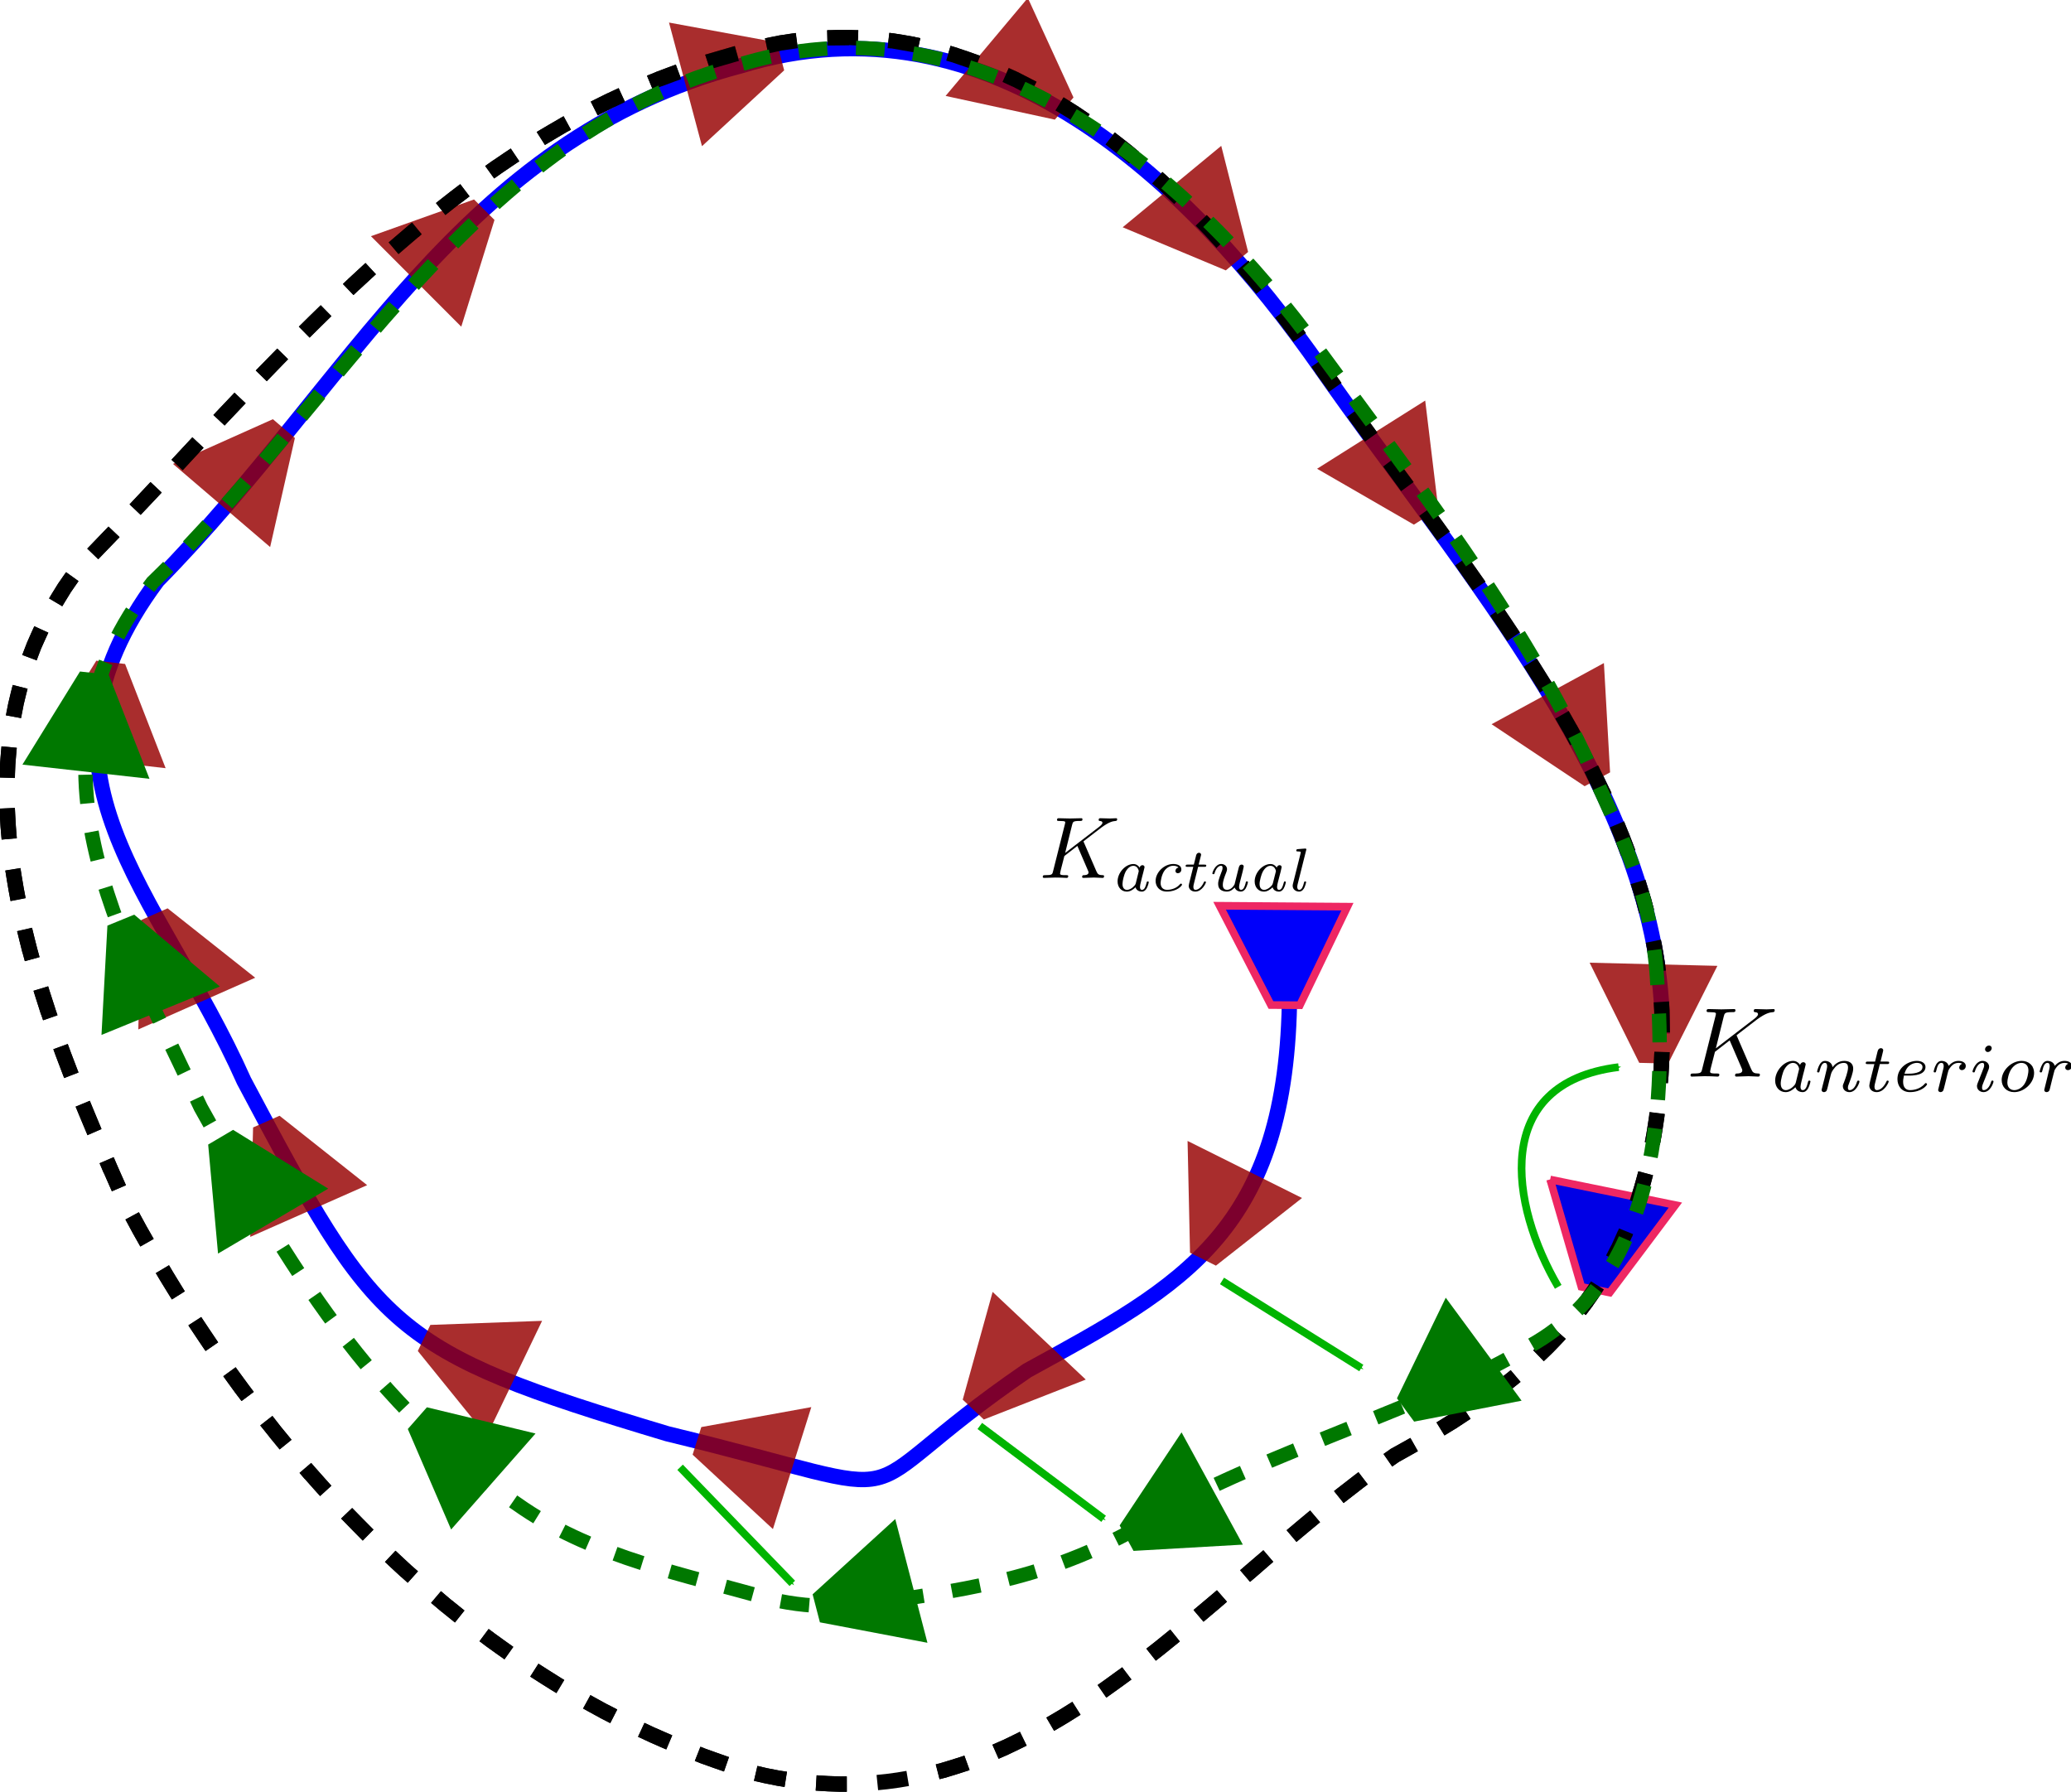 <?xml version="1.0" encoding="UTF-8" standalone="no"?>
<!-- Created with Inkscape (http://www.inkscape.org/) -->

<svg
   xmlns:ns0="http://www.iki.fi/pav/software/textext/"
   xmlns:dc="http://purl.org/dc/elements/1.1/"
   xmlns:cc="http://creativecommons.org/ns#"
   xmlns:rdf="http://www.w3.org/1999/02/22-rdf-syntax-ns#"
   xmlns:svg="http://www.w3.org/2000/svg"
   xmlns="http://www.w3.org/2000/svg"
   xmlns:sodipodi="http://sodipodi.sourceforge.net/DTD/sodipodi-0.dtd"
   xmlns:inkscape="http://www.inkscape.org/namespaces/inkscape"
   width="270.318"
   height="233.854"
   id="svg2"
   version="1.1"
   inkscape:version="0.48.4 r9939"
   sodipodi:docname="propagation.svg">
  <sodipodi:namedview
     id="base"
     pagecolor="#ffffff"
     bordercolor="#666666"
     borderopacity="1.0"
     inkscape:pageopacity="0.0"
     inkscape:pageshadow="2"
     inkscape:zoom="1.979899"
     inkscape:cx="142.2168"
     inkscape:cy="111.11932"
     inkscape:document-units="px"
     inkscape:current-layer="layer1-1"
     showgrid="false"
     inkscape:window-width="1360"
     inkscape:window-height="744"
     inkscape:window-x="0"
     inkscape:window-y="24"
     inkscape:window-maximized="1"
     fit-margin-top="0"
     fit-margin-left="-0.1"
     fit-margin-right="0"
     fit-margin-bottom="0" />
  <defs
     id="defs4">
    <inkscape:path-effect
       effect="spiro"
       id="path-effect3161"
       is_visible="true" />
    <inkscape:perspective
       id="perspective5724"
       inkscape:persp3d-origin="403.61451 : 322.50312 : 1"
       inkscape:vp_z="775.66175 : 497.89682 : 1"
       inkscape:vp_y="0 : 1000 : 0"
       inkscape:vp_x="31.567267 : 497.89682 : 1"
       sodipodi:type="inkscape:persp3d" />
    <marker
       inkscape:stockid="Arrow2Mend"
       orient="auto"
       refY="0"
       refX="0"
       id="Arrow2Mend"
       style="overflow:visible">
      <path
         inkscape:connector-curvature="0"
         id="path3970"
         style="fill-rule:evenodd;stroke-width:0.625;stroke-linejoin:round"
         d="M 8.719,4.034 -2.207,0.016 8.719,-4.002 c -1.745,2.372 -1.735,5.617 -6e-7,8.035 z"
         transform="scale(-0.6,-0.6)" />
    </marker>
    <marker
       inkscape:isstock="true"
       style="overflow:visible"
       id="Arrow1Mstart"
       refX="0"
       refY="0"
       orient="auto"
       inkscape:stockid="Arrow1Mstart">
      <path
         inkscape:connector-curvature="0"
         transform="matrix(0.4,0,0,0.4,4,0)"
         style="fill:#000000;fill-opacity:1;fill-rule:evenodd;stroke:#000000;stroke-width:1pt;stroke-opacity:1"
         d="M 0,0 5,-5 -12.5,0 5,5 0,0 z"
         id="path4180" />
    </marker>
    <marker
       inkscape:isstock="true"
       style="overflow:visible"
       id="Arrow1Mend"
       refX="0"
       refY="0"
       orient="auto"
       inkscape:stockid="Arrow1Mend">
      <path
         inkscape:connector-curvature="0"
         transform="matrix(-0.4,0,0,-0.4,-4,0)"
         style="fill:#ff0000;fill-opacity:1;fill-rule:evenodd;stroke:#ff0000;stroke-width:1pt;stroke-opacity:1"
         d="M 0,0 5,-5 -12.5,0 5,5 0,0 z"
         id="path4183" />
    </marker>
    <marker
       inkscape:isstock="true"
       style="overflow:visible"
       id="Arrow1Sstart"
       refX="0"
       refY="0"
       orient="auto"
       inkscape:stockid="Arrow1Sstart">
      <path
         inkscape:connector-curvature="0"
         transform="matrix(0.2,0,0,0.2,1.2,0)"
         style="fill:#000000;fill-opacity:1;fill-rule:evenodd;stroke:#000000;stroke-width:1pt;stroke-opacity:1"
         d="M 0,0 5,-5 -12.5,0 5,5 0,0 z"
         id="path4186" />
    </marker>
    <marker
       inkscape:isstock="true"
       style="overflow:visible"
       id="marker5153"
       refX="0"
       refY="0"
       orient="auto"
       inkscape:stockid="Arrow1Mend">
      <path
         inkscape:connector-curvature="0"
         transform="matrix(-0.4,0,0,-0.4,-4,0)"
         style="fill:#000000;fill-opacity:1;fill-rule:evenodd;stroke:#000000;stroke-width:1pt;stroke-opacity:1"
         d="M 0,0 5,-5 -12.5,0 5,5 0,0 z"
         id="path5155" />
    </marker>
    <marker
       inkscape:stockid="Arrow1Send"
       orient="auto"
       refY="0"
       refX="0"
       id="marker5465"
       style="overflow:visible"
       inkscape:isstock="true">
      <path
         id="path5467"
         d="M 0,0 5,-5 -12.5,0 5,5 0,0 z"
         style="fill:#000000;fill-opacity:1;fill-rule:evenodd;stroke:#000000;stroke-width:1pt;stroke-opacity:1"
         transform="matrix(-0.2,0,0,-0.2,-1.2,0)"
         inkscape:connector-curvature="0" />
    </marker>
    <marker
       inkscape:isstock="true"
       style="overflow:visible"
       id="Arrow1Mend-0"
       refX="0"
       refY="0"
       orient="auto"
       inkscape:stockid="Arrow1Mend">
      <path
         inkscape:connector-curvature="0"
         transform="matrix(-0.4,0,0,-0.4,-4,0)"
         style="fill:#ff0000;fill-opacity:1;fill-rule:evenodd;stroke:#ff0000;stroke-width:1pt;stroke-opacity:1"
         d="M 0,0 5,-5 -12.5,0 5,5 0,0 z"
         id="path4183-8" />
    </marker>
    <marker
       inkscape:isstock="true"
       style="overflow:visible"
       id="Arrow1Mend-0g"
       refX="0"
       refY="0"
       orient="auto"
       inkscape:stockid="Arrow1Mend-0g">
      <path
         inkscape:connector-curvature="0"
         transform="matrix(-0.4,0,0,-0.4,-4,0)"
         style="fill:#000000;fill-opacity:1;fill-rule:evenodd;stroke:#000000;stroke-width:1pt;stroke-opacity:1"
         d="M 0,0 5,-5 -12.5,0 5,5 0,0 z"
         id="path5392" />
    </marker>
    <marker
       inkscape:isstock="true"
       style="overflow:visible"
       id="Arrow1Mendo"
       refX="0"
       refY="0"
       orient="auto"
       inkscape:stockid="Arrow1Mendo">
      <path
         inkscape:connector-curvature="0"
         transform="matrix(-0.4,0,0,-0.4,-4,0)"
         style="fill:#0000ff;fill-opacity:1;fill-rule:evenodd;stroke:#0000ff;stroke-width:1pt;stroke-opacity:1"
         d="M 0,0 5,-5 -12.5,0 5,5 0,0 z"
         id="path5494" />
    </marker>
    <marker
       inkscape:isstock="true"
       style="overflow:visible"
       id="Arrow1SstartL"
       refX="0"
       refY="0"
       orient="auto"
       inkscape:stockid="Arrow1SstartL">
      <path
         inkscape:connector-curvature="0"
         transform="matrix(0.2,0,0,0.2,1.2,0)"
         style="fill:#ff0000;fill-opacity:1;fill-rule:evenodd;stroke:#ff0000;stroke-width:1pt;stroke-opacity:1"
         d="M 0,0 5,-5 -12.5,0 5,5 0,0 z"
         id="path5561" />
    </marker>
    <marker
       inkscape:stockid="Arrow1Lstart"
       orient="auto"
       refY="0"
       refX="0"
       id="Arrow1Lstart"
       style="overflow:visible">
      <path
         id="path4955"
         d="M 0,0 5,-5 -12.5,0 5,5 0,0 z"
         style="fill-rule:evenodd;stroke:#000000;stroke-width:1pt;marker-start:none"
         transform="matrix(0.8,0,0,0.8,10,0)"
         inkscape:connector-curvature="0" />
    </marker>
    <marker
       inkscape:stockid="Arrow1Lend"
       orient="auto"
       refY="0"
       refX="0"
       id="Arrow1Lend"
       style="overflow:visible">
      <path
         id="path4958"
         d="M 0,0 5,-5 -12.5,0 5,5 0,0 z"
         style="fill-rule:evenodd;stroke:#000000;stroke-width:1pt;marker-start:none"
         transform="matrix(-0.8,0,0,-0.8,-10,0)"
         inkscape:connector-curvature="0" />
    </marker>
    <marker
       inkscape:stockid="Arrow2MendX"
       orient="auto"
       refY="0"
       refX="0"
       id="Arrow2MendX"
       style="overflow:visible">
      <path
         inkscape:connector-curvature="0"
         id="path5300"
         style="fill:#007800;fill-rule:evenodd;stroke:#007800;stroke-width:0.625;stroke-linejoin:round"
         d="M 8.719,4.034 -2.207,0.016 8.719,-4.002 c -1.745,2.372 -1.735,5.617 -6e-7,8.035 z"
         transform="scale(-0.6,-0.6)" />
    </marker>
    <marker
       inkscape:stockid="Arrow2MendX"
       orient="auto"
       refY="0"
       refX="0"
       id="Arrow2MendX-9"
       style="overflow:visible">
      <path
         inkscape:connector-curvature="0"
         id="path5300-3"
         style="fill:#007800;fill-rule:evenodd;stroke:#007800;stroke-width:0.625;stroke-linejoin:round"
         d="M 8.719,4.034 -2.207,0.016 8.719,-4.002 c -1.745,2.372 -1.735,5.617 -6e-7,8.035 z"
         transform="scale(-0.6,-0.6)" />
    </marker>
    <marker
       inkscape:stockid="Arrow2MendX"
       orient="auto"
       refY="0"
       refX="0"
       id="Arrow2MendX-8"
       style="overflow:visible">
      <path
         inkscape:connector-curvature="0"
         id="path5300-34"
         style="fill:#007800;fill-rule:evenodd;stroke:#007800;stroke-width:0.625;stroke-linejoin:round"
         d="M 8.719,4.034 -2.207,0.016 8.719,-4.002 c -1.745,2.372 -1.735,5.617 -6e-7,8.035 z"
         transform="scale(-0.6,-0.6)" />
    </marker>
    <marker
       inkscape:stockid="Arrow2MendX"
       orient="auto"
       refY="0"
       refX="0"
       id="Arrow2MendX-86"
       style="overflow:visible">
      <path
         inkscape:connector-curvature="0"
         id="path5300-5"
         style="fill:#007800;fill-rule:evenodd;stroke:#007800;stroke-width:0.625;stroke-linejoin:round"
         d="M 8.719,4.034 -2.207,0.016 8.719,-4.002 c -1.745,2.372 -1.735,5.617 -6e-7,8.035 z"
         transform="scale(-0.6,-0.6)" />
    </marker>
    <marker
       inkscape:stockid="Arrow2MendX"
       orient="auto"
       refY="0"
       refX="0"
       id="Arrow2MendX-1"
       style="overflow:visible">
      <path
         inkscape:connector-curvature="0"
         id="path5300-0"
         style="fill:#007800;fill-rule:evenodd;stroke:#007800;stroke-width:0.625;stroke-linejoin:round"
         d="M 8.719,4.034 -2.207,0.016 8.719,-4.002 c -1.745,2.372 -1.735,5.617 -6e-7,8.035 z"
         transform="scale(-0.6,-0.6)" />
    </marker>
    <marker
       inkscape:isstock="true"
       style="overflow:visible"
       id="Arrow1Mend-0g1"
       refX="0"
       refY="0"
       orient="auto"
       inkscape:stockid="Arrow1Mend-0g1">
      <path
         inkscape:connector-curvature="0"
         transform="matrix(-0.4,0,0,-0.4,-4,0)"
         style="fill:#00ff00;fill-opacity:1;fill-rule:evenodd;stroke:#00ff00;stroke-width:1pt;stroke-opacity:1"
         d="M 0,0 5,-5 -12.5,0 5,5 0,0 z"
         id="path4196" />
    </marker>
    <marker
       inkscape:isstock="true"
       style="overflow:visible"
       id="Arrow1Mend-0g1M"
       refX="0"
       refY="0"
       orient="auto"
       inkscape:stockid="Arrow1Mend-0g1M">
      <path
         inkscape:connector-curvature="0"
         transform="matrix(-0.4,0,0,-0.4,-4,0)"
         style="fill:#00a000;fill-opacity:1;fill-rule:evenodd;stroke:#00a000;stroke-width:1pt;stroke-opacity:1"
         d="M 0,0 5,-5 -12.5,0 5,5 0,0 z"
         id="path4353" />
    </marker>
    <marker
       inkscape:isstock="true"
       style="overflow:visible"
       id="Arrow1Mend-0g1M-6"
       refX="0"
       refY="0"
       orient="auto"
       inkscape:stockid="Arrow1Mend-0g1M">
      <path
         inkscape:connector-curvature="0"
         transform="matrix(-0.4,0,0,-0.4,-4,0)"
         style="fill:#00a000;fill-opacity:1;fill-rule:evenodd;stroke:#00a000;stroke-width:1pt;stroke-opacity:1"
         d="M 0,0 5,-5 -12.5,0 5,5 0,0 z"
         id="path4353-1" />
    </marker>
    <marker
       inkscape:isstock="true"
       style="overflow:visible"
       id="Arrow1Mend-0g1M-9"
       refX="0"
       refY="0"
       orient="auto"
       inkscape:stockid="Arrow1Mend-0g1M">
      <path
         inkscape:connector-curvature="0"
         transform="matrix(-0.4,0,0,-0.4,-4,0)"
         style="fill:#00a000;fill-opacity:1;fill-rule:evenodd;stroke:#00a000;stroke-width:1pt;stroke-opacity:1"
         d="M 0,0 5,-5 -12.5,0 5,5 0,0 z"
         id="path4353-4" />
    </marker>
    <marker
       inkscape:isstock="true"
       style="overflow:visible"
       id="Arrow1Mend-0r"
       refX="0"
       refY="0"
       orient="auto"
       inkscape:stockid="Arrow1Mend-0r">
      <path
         inkscape:connector-curvature="0"
         transform="matrix(-0.4,0,0,-0.4,-4,0)"
         style="fill:#00b400;fill-opacity:1;fill-rule:evenodd;stroke:#00b400;stroke-width:1pt;stroke-opacity:1"
         d="M 0,0 5,-5 -12.5,0 5,5 0,0 z"
         id="path4329" />
    </marker>
    <marker
       inkscape:isstock="true"
       style="overflow:visible"
       id="Arrow1Mend-0r-3"
       refX="0"
       refY="0"
       orient="auto"
       inkscape:stockid="Arrow1Mend-0r">
      <path
         inkscape:connector-curvature="0"
         transform="matrix(-0.4,0,0,-0.4,-4,0)"
         style="fill:#00b400;fill-opacity:1;fill-rule:evenodd;stroke:#00b400;stroke-width:1pt;stroke-opacity:1"
         d="M 0,0 5,-5 -12.5,0 5,5 0,0 z"
         id="path4329-7" />
    </marker>
    <marker
       inkscape:isstock="true"
       style="overflow:visible"
       id="Arrow1Mend-0y"
       refX="0"
       refY="0"
       orient="auto"
       inkscape:stockid="Arrow1Mend-0y">
      <path
         inkscape:connector-curvature="0"
         transform="matrix(-0.4,0,0,-0.4,-4,0)"
         style="fill:#00b400;fill-opacity:1;fill-rule:evenodd;stroke:#00b400;stroke-width:1pt;stroke-opacity:1"
         d="M 0,0 5,-5 -12.5,0 5,5 0,0 z"
         id="path4460" />
    </marker>
    <marker
       inkscape:isstock="true"
       style="overflow:visible"
       id="Arrow1Mend-0y-6"
       refX="0"
       refY="0"
       orient="auto"
       inkscape:stockid="Arrow1Mend-0y">
      <path
         inkscape:connector-curvature="0"
         transform="matrix(-0.4,0,0,-0.4,-4,0)"
         style="fill:#00b400;fill-opacity:1;fill-rule:evenodd;stroke:#00b400;stroke-width:1pt;stroke-opacity:1"
         d="M 0,0 5,-5 -12.5,0 5,5 0,0 z"
         id="path4460-2" />
    </marker>
    <marker
       inkscape:isstock="true"
       style="overflow:visible"
       id="Arrow1Mend-0y-5"
       refX="0"
       refY="0"
       orient="auto"
       inkscape:stockid="Arrow1Mend-0y">
      <path
         inkscape:connector-curvature="0"
         transform="matrix(-0.4,0,0,-0.4,-4,0)"
         style="fill:#00b400;fill-opacity:1;fill-rule:evenodd;stroke:#00b400;stroke-width:1pt;stroke-opacity:1"
         d="M 0,0 5,-5 -12.5,0 5,5 0,0 z"
         id="path4460-1" />
    </marker>
    <marker
       inkscape:isstock="true"
       style="overflow:visible"
       id="Arrow1Mend-0y-9"
       refX="0"
       refY="0"
       orient="auto"
       inkscape:stockid="Arrow1Mend-0y">
      <path
         inkscape:connector-curvature="0"
         transform="matrix(-0.4,0,0,-0.4,-4,0)"
         style="fill:#00b400;fill-opacity:1;fill-rule:evenodd;stroke:#00b400;stroke-width:1pt;stroke-opacity:1"
         d="M 0,0 5,-5 -12.5,0 5,5 0,0 z"
         id="path4460-5" />
    </marker>
  </defs>
  <g
     transform="translate(-227.611,-302.524)"
     inkscape:label="Layer 1"
     inkscape:groupmode="layer"
     id="layer1">
    <g
       transform="translate(7.555,232.94)"
       id="layer1-1"
       inkscape:label="Layer 1">
      <path
         sodipodi:nodetypes="zccccccz"
         inkscape:connector-curvature="0"
         id="path4136"
         d="m 437.039,204.347 c 0.204,-31.082 -26.157,-60.452 -44.461,-86.686 -17.006,-24.418 -44.018,-51.01 -76.554,-41.028 -36.62,9.65 -60.618,41.683 -85.937,67.373 -18.691,25.137 -4.682,57.854 6.535,83.009 17.385,32.729 45.52,63.089 81.74,73.948 36.1,8.766 58.098,-23.827 83.749,-41.426 20.434,-11.211 34.724,-24.107 34.928,-55.19 z"
         style="fill:none;stroke:#000000;stroke-width:2;stroke-linecap:butt;stroke-linejoin:miter;stroke-miterlimit:4;stroke-opacity:1;stroke-dasharray:4, 4;stroke-dashoffset:0" />
      <path
         sodipodi:nodetypes="cccccccc"
         inkscape:connector-curvature="0"
         id="path4136-8"
         d="m 437.036,204.461 c 0.204,-31.082 -26.157,-60.452 -44.461,-86.686 -17.006,-24.418 -43.304,-49.581 -75.84,-39.6 -36.62,9.65 -50.802,41.499 -76.121,67.189 -18.691,25.137 0.073,40.14 11.29,65.295 17.385,32.729 19.036,35.192 55.256,46.05 36.1,8.766 21.311,9.352 46.962,-8.246 20.434,-11.211 34.053,-18.191 34.257,-49.274"
         style="fill:none;stroke:#0000ff;stroke-width:2;stroke-linecap:butt;stroke-linejoin:miter;stroke-miterlimit:4;stroke-opacity:1;stroke-dasharray:none;stroke-dashoffset:0" />
      <g
         style="fill:#960000;fill-opacity:0.824;stroke:none"
         inkscape:label="Layer 1"
         id="layer1-3-4-0"
         transform="matrix(0.999,-0.039,0.039,0.999,-598.208,-95.707)">
        <path
           style="fill:#960000;fill-opacity:0.824;stroke:none"
           d="m 980.823,264.987 12.342,7.784 3.271,-1.889 -1.16,-14.24 -14.453,8.345 z"
           id="path4401-2-3"
           inkscape:connector-curvature="0" />
      </g>
      <g
         style="fill:#960000;fill-opacity:0.824;stroke:none"
         inkscape:label="Layer 1"
         id="layer1-3-4-0-3"
         transform="matrix(1,0.025,-0.025,1,-559.453,-125.404)">
        <path
           style="fill:#960000;fill-opacity:0.824;stroke:none"
           d="m 980.823,264.987 12.342,7.784 3.271,-1.889 -1.16,-14.24 -14.453,8.345 z"
           id="path4401-2-3-4"
           inkscape:connector-curvature="0" />
      </g>
      <g
         style="fill:#960000;fill-opacity:0.824;stroke:none"
         inkscape:label="Layer 1"
         id="layer1-3-4-0-4"
         transform="matrix(0.986,-0.166,0.166,0.986,-644.486,0.785)">
        <path
           style="fill:#960000;fill-opacity:0.824;stroke:none"
           d="m 980.823,264.987 12.342,7.784 3.271,-1.889 -1.16,-14.24 -14.453,8.345 z"
           id="path4401-2-3-1"
           inkscape:connector-curvature="0" />
      </g>
      <g
         style="fill:#960000;fill-opacity:0.824;stroke:none"
         inkscape:label="Layer 1"
         id="layer1-3-4-0-4-6"
         transform="matrix(0.94,-0.342,0.342,0.94,-669.118,168.457)">
        <path
           style="fill:#960000;fill-opacity:0.824;stroke:none"
           d="m 980.823,264.987 12.342,7.784 3.271,-1.889 -1.16,-14.24 -14.453,8.345 z"
           id="path4401-2-3-1-1"
           inkscape:connector-curvature="0" />
      </g>
      <g
         style="fill:#960000;fill-opacity:0.824;stroke:none"
         inkscape:label="Layer 1"
         id="layer1-3-4-0-4-6-8"
         transform="matrix(0.26,-0.966,0.966,0.26,-199.309,967.239)">
        <path
           style="fill:#960000;fill-opacity:0.824;stroke:none"
           d="m 980.823,264.987 12.342,7.784 3.271,-1.889 -1.16,-14.24 -14.453,8.345 z"
           id="path4401-2-3-1-1-7"
           inkscape:connector-curvature="0" />
      </g>
      <g
         style="fill:#960000;fill-opacity:0.824;stroke:none"
         inkscape:label="Layer 1"
         id="layer1-3-4-0-4-6-8-2"
         transform="matrix(-0.258,-0.966,0.966,-0.258,277.338,1128.061)">
        <path
           style="fill:#960000;fill-opacity:0.824;stroke:none"
           d="m 980.823,264.987 12.342,7.784 3.271,-1.889 -1.16,-14.24 -14.453,8.345 z"
           id="path4401-2-3-1-1-7-9"
           inkscape:connector-curvature="0" />
      </g>
      <g
         style="fill:#960000;fill-opacity:0.824;stroke:none"
         inkscape:label="Layer 1"
         id="layer1-3-4-0-4-6-8-2-1"
         transform="matrix(-0.333,-0.943,0.943,-0.333,332.047,1154.137)">
        <path
           style="fill:#960000;fill-opacity:0.824;stroke:none"
           d="m 980.823,264.987 12.342,7.784 3.271,-1.889 -1.16,-14.24 -14.453,8.345 z"
           id="path4401-2-3-1-1-7-9-8"
           inkscape:connector-curvature="0" />
      </g>
      <g
         style="fill:#960000;fill-opacity:0.824;stroke:none"
         inkscape:label="Layer 1"
         id="layer1-3-4-0-4-6-8-2-1-4"
         transform="matrix(-0.804,-0.595,0.595,-0.804,872.589,966.481)">
        <path
           style="fill:#960000;fill-opacity:0.824;stroke:none"
           d="m 980.823,264.987 12.342,7.784 3.271,-1.889 -1.16,-14.24 -14.453,8.345 z"
           id="path4401-2-3-1-1-7-9-8-7"
           inkscape:connector-curvature="0" />
      </g>
      <g
         style="fill:#960000;fill-opacity:0.824;stroke:none"
         inkscape:label="Layer 1"
         id="layer1-3-4-0-4-6-8-2-1-4-2"
         transform="matrix(-0.994,-0.107,0.107,-0.994,1199.951,565.535)">
        <path
           style="fill:#960000;fill-opacity:0.824;stroke:none"
           d="m 980.823,264.987 12.342,7.784 3.271,-1.889 -1.16,-14.24 -14.453,8.345 z"
           id="path4401-2-3-1-1-7-9-8-7-1"
           inkscape:connector-curvature="0" />
      </g>
      <g
         style="fill:#960000;fill-opacity:0.824;stroke:none"
         inkscape:label="Layer 1"
         id="layer1-3-4-0-4-6-8-2-1-4-2-1"
         transform="matrix(-0.994,-0.107,0.107,-0.994,1214.563,592.607)">
        <path
           style="fill:#960000;fill-opacity:0.824;stroke:none"
           d="m 980.823,264.987 12.342,7.784 3.271,-1.889 -1.16,-14.24 -14.453,8.345 z"
           id="path4401-2-3-1-1-7-9-8-7-1-5"
           inkscape:connector-curvature="0" />
      </g>
      <g
         style="fill:#960000;fill-opacity:0.824;stroke:none"
         inkscape:label="Layer 1"
         id="layer1-3-4-0-4-6-8-2-1-4-2-1-4"
         transform="matrix(-0.826,0.564,-0.564,-0.826,1250.425,-92.334)">
        <path
           style="fill:#960000;fill-opacity:0.824;stroke:none"
           d="m 980.823,264.987 12.342,7.784 3.271,-1.889 -1.16,-14.24 -14.453,8.345 z"
           id="path4401-2-3-1-1-7-9-8-7-1-5-9"
           inkscape:connector-curvature="0" />
      </g>
      <g
         style="fill:#960000;fill-opacity:0.824;stroke:none"
         inkscape:label="Layer 1"
         id="layer1-3-4-0-4-6-8-2-1-4-2-1-4-3"
         transform="matrix(-0.737,0.676,-0.676,-0.737,1227.95,-214.512)">
        <path
           style="fill:#960000;fill-opacity:0.824;stroke:none"
           d="m 980.823,264.987 12.342,7.784 3.271,-1.889 -1.16,-14.24 -14.453,8.345 z"
           id="path4401-2-3-1-1-7-9-8-7-1-5-9-4"
           inkscape:connector-curvature="0" />
      </g>
      <g
         style="fill:#960000;fill-opacity:0.824;stroke:none"
         inkscape:label="Layer 1"
         id="layer1-3-4-0-4-6-8-2-1-4-2-1-4-3-0"
         transform="matrix(0.288,0.958,-0.958,0.288,321,-777.752)">
        <path
           style="fill:#960000;fill-opacity:0.824;stroke:none"
           d="m 980.823,264.987 12.342,7.784 3.271,-1.889 -1.16,-14.24 -14.453,8.345 z"
           id="path4401-2-3-1-1-7-9-8-7-1-5-9-4-2"
           inkscape:connector-curvature="0" />
      </g>
      <g
         style="fill:#960000;fill-opacity:0.824;stroke:none"
         inkscape:label="Layer 1"
         id="layer1-3-4-0-4-6-8-2-1-4-2-1-4-3-0-6"
         transform="matrix(0.552,0.834,-0.834,0.552,54.649,-745.788)">
        <path
           style="fill:#960000;fill-opacity:0.824;stroke:none"
           d="m 980.823,264.987 12.342,7.784 3.271,-1.889 -1.16,-14.24 -14.453,8.345 z"
           id="path4401-2-3-1-1-7-9-8-7-1-5-9-4-2-4"
           inkscape:connector-curvature="0" />
      </g>
      <g
         style="fill:#0000fa;fill-opacity:1;stroke:#ee2763;stroke-opacity:1"
         inkscape:label="Layer 1"
         id="layer1-3-4-0-4-6-8-2-1-4-2-1-4-3-0-6-9"
         transform="matrix(0.862,0.506,-0.506,0.862,-332.14,-536.918)">
        <path
           style="fill:#0000fa;fill-opacity:1;stroke:#ee2763;stroke-opacity:1"
           d="m 980.823,264.987 12.342,7.784 3.271,-1.889 -1.16,-14.24 -14.453,8.345 z"
           id="path4401-2-3-1-1-7-9-8-7-1-5-9-4-2-4-9"
           inkscape:connector-curvature="0" />
      </g>
      <g
         style="fill:#960000;fill-opacity:0.824;stroke:none"
         inkscape:label="Layer 1"
         id="layer1-3-4-0-3-8"
         transform="matrix(0.853,0.521,-0.521,0.853,-271.04,-541.815)">
        <path
           style="fill:#960000;fill-opacity:0.824;stroke:none"
           d="m 980.823,264.987 12.342,7.784 3.271,-1.889 -1.16,-14.24 -14.453,8.345 z"
           id="path4401-2-3-4-4"
           inkscape:connector-curvature="0" />
      </g>
      <g
         style="fill:#0000e5;fill-opacity:1;stroke:#ee2763;stroke-width:1;stroke-miterlimit:4;stroke-opacity:1;stroke-dasharray:none;stroke-dashoffset:0"
         inkscape:label="Layer 1"
         id="layer1-3-4-0-4-6-8-2-1-4-2-1-4-3-0-6-9-7"
         transform="matrix(0.862,0.506,-0.506,0.862,-296.919,-495.755)">
        <path
           style="fill:#0000e5;fill-opacity:1;stroke:#ee2763;stroke-width:1;stroke-miterlimit:4;stroke-opacity:1;stroke-dasharray:none;stroke-dashoffset:0"
           d="m 984.907,256.282 10.607,10.021 3.574,-1.221 1.612,-14.196 -15.792,5.397 z"
           id="path4401-2-3-1-1-7-9-8-7-1-5-9-4-2-4-9-4"
           inkscape:connector-curvature="0" />
      </g>
      <path
         style="fill:none;stroke:#00b400;stroke-width:1px;stroke-linecap:butt;stroke-linejoin:miter;stroke-opacity:1;marker-end:url(#Arrow1Mend-0r)"
         d="m 203.488,167.95 c -6.274,-10.71 -8.786,-26.609 7.886,-28.677"
         id="path3163"
         inkscape:connector-curvature="0"
         transform="translate(219.955,69.584)"
         sodipodi:nodetypes="cc" />
      <path
         inkscape:connector-curvature="0"
         id="path4136-82"
         d="m 328.031,73.531 0.031,2 2.812,-0.031 0,-0.031 1.125,0.062 0.094,-2 -1.188,-0.031 -0.031,0 -0.031,0 z m 7.875,2.344 0.469,0.031 0.062,0 2.656,0.469 0.062,0 0.594,0.156 0.438,-1.969 -0.656,-0.125 -0.031,-0.031 -2.812,-0.469 -0.031,0 -0.531,-0.062 z m -14,-1.688 -0.031,0 -0.031,0 -1.938,0.406 0.406,1.969 1.875,-0.406 0.062,0 1.938,-0.281 -0.281,-1.969 z m 21.656,3.312 0.875,0.25 0.062,0.031 2.562,0.875 0.031,0.031 0.156,0.062 0.75,-1.875 -0.188,-0.062 -0.031,-0.031 -0.031,0 -2.656,-0.906 -0.031,-0.031 -0.938,-0.281 z m -27.812,-1.844 -3.406,1 -0.031,0 -0.219,0.062 0.625,1.906 0.188,-0.062 0.031,0 3.344,-0.969 0.031,0 0.188,-0.062 -0.531,-1.938 z M 305.688,78.969 305.656,79 304.5,79.469 l 0.781,1.844 1.125,-0.469 0.031,0 2.531,-0.938 -0.719,-1.875 z m 45.219,1.312 1.281,0.594 0.031,0 2.219,1.156 0.906,-1.781 -2.25,-1.156 -0.031,-0.031 -1.344,-0.594 z m -51.594,1.5 -0.031,0 -2.125,1.062 0.906,1.812 2.094,-1.062 0.031,0 1.438,-0.688 -0.812,-1.812 z m 58.5,2.219 1.75,1.062 0.031,0.031 1.562,1.062 1.125,-1.656 -1.594,-1.094 -0.031,0 -1.781,-1.125 z m -64.625,1 -0.031,0 0,0.031 -2.969,1.719 0,0.031 -0.094,0.031 1.094,1.688 0.031,-0.031 0.031,0 2.875,-1.719 0.031,0 0.406,-0.219 L 293.625,84.75 z m 71.156,3.438 2.219,1.75 0.031,0.031 0.844,0.719 1.281,-1.531 -0.875,-0.75 -0.031,0 0,-0.031 -2.25,-1.75 z m -79.938,2.094 -0.031,0 -1,0.719 1.188,1.625 0.969,-0.688 2.312,-1.562 -1.125,-1.656 z m 86.031,3 0.562,0.5 0,-0.031 2.125,2.031 0.031,0 0.156,0.188 1.406,-1.438 -0.188,-0.188 -2.156,-2.031 -0.031,-0.031 -0.562,-0.5 z m -91.625,1.094 -1.844,1.469 1.219,1.562 1.844,-1.469 0,0.031 1.312,-1 L 280.125,93.625 z m 97.312,4.406 1.156,1.188 0.031,0.031 1.531,1.688 1.469,-1.375 -1.562,-1.688 0,-0.031 -1.188,-1.188 z M 273.406,98.969 273.375,99 l -2.594,2.219 1.281,1.531 2.625,-2.25 0,0.031 0.406,-0.375 -1.25,-1.531 z m 108.062,5.938 1.656,1.938 0.906,1.094 1.531,-1.25 -0.906,-1.125 L 383,103.594 z m -115.875,1 -0.031,0.031 -0.75,0.719 1.375,1.438 0.75,-0.719 0,0.031 2.188,-2.031 -1.375,-1.469 z m -6.531,6.312 1.406,1.438 2.844,-2.812 -1.406,-1.406 z M 386.5,111.062 l 0.25,0.312 1.719,2.281 0.406,0.562 1.625,-1.156 -0.406,-0.594 -0.031,0 -1.719,-2.312 -0.031,0 -0.25,-0.312 z m -133.062,6.875 1.438,1.406 2.781,-2.875 -1.406,-1.375 z m 137.781,-0.469 0.562,0.781 -0.031,0 1.781,2.469 1.625,-1.156 -1.75,-2.469 -0.031,-0.031 -0.531,-0.75 z m -142.906,5.844 -0.406,0.438 1.469,1.375 0.406,-0.438 2.344,-2.469 -1.469,-1.375 z M 395.875,124 l 2.344,3.219 1.625,-1.156 -2.375,-3.25 z m -153.438,5.594 1.469,1.375 2.719,-2.938 -1.469,-1.375 z m 158.156,0.875 2.344,3.219 1.625,-1.188 -2.375,-3.219 z m -161.781,2.969 -1.844,1.969 1.438,1.375 1.875,-1.969 0.875,-0.938 -1.469,-1.375 z m 166.5,3.469 1.156,1.594 1.188,1.656 1.625,-1.188 -1.188,-1.656 -1.156,-1.594 z m -171.219,1.531 -2.656,2.75 1.438,1.375 2.656,-2.75 0.031,0 0.094,-0.125 -1.438,-1.375 z M 410,143.375 l 0.219,0.344 2.062,2.938 1.656,-1.156 -2.062,-2.938 -0.031,0 0,-0.031 -0.219,-0.312 z m -182.406,2.438 0,0.031 -0.031,0.031 -1.094,1.812 1.719,1.031 1.062,-1.75 0.031,-0.062 1.031,-1.469 -1.625,-1.156 z m 186.969,4.125 2.219,3.312 1.656,-1.125 -2.219,-3.312 z m -190.938,3.406 0,0.031 -0.031,0.031 -0.625,1.656 1.875,0.719 0.594,-1.625 0.031,-0.031 0.906,-1.969 -1.844,-0.812 z m 195.312,3.25 1.969,3.094 0,0.031 0.125,0.25 1.719,-1.031 -0.156,-0.25 0,-0.031 -1.969,-3.125 z m -197.75,4.594 -0.031,0.031 0,0.031 -0.312,1.688 1.969,0.375 0.312,-1.625 0,-0.062 0.531,-2.156 L 221.719,159 z m 201.875,2.188 1,1.75 0.031,0.031 0.906,1.688 1.781,-0.938 -0.938,-1.719 -0.031,-0.031 -1,-1.781 z m -203,5.875 0,0.031 -0.062,1.781 2,0.062 0.062,-1.719 0,-0.031 0.188,-2.188 -2,-0.188 z m 206.812,1.125 0.125,0.25 1.312,2.75 0.031,0.031 0.25,0.531 1.812,-0.844 -0.25,-0.562 -0.031,0 -1.344,-2.781 0,-0.031 -0.156,-0.25 z m -206.875,4.75 0.125,2.312 0,0.031 0.156,1.688 L 222.25,179 l -0.125,-1.656 0,-0.062 -0.125,-2.25 z m 210.188,2.438 0.562,1.344 0,0.031 0.875,2.312 1.875,-0.719 -0.875,-2.312 -0.031,-0.031 -0.562,-1.406 z m -209.438,5.656 0.406,2.438 0,0.031 0.281,1.5 1.969,-0.375 -0.281,-1.469 0,-0.031 -0.406,-2.438 z m 212.156,1.75 0.719,2.344 0,0.031 0.375,1.438 1.938,-0.5 -0.375,-1.469 -0.031,-0.031 0,-0.031 -0.719,-2.344 z m -210.625,6.156 0,0.031 0.031,0 0.656,2.719 0.031,0.031 0.312,1.125 1.906,-0.531 -0.312,-1.125 -0.656,-2.656 0,-0.031 z m 212.594,1.5 0.062,0.312 0.5,2.844 0,0.031 0.094,0.688 1.969,-0.25 -0.094,-0.719 0,-0.031 -0.469,-2.906 -0.031,0 0,-0.031 -0.062,-0.344 z m -210.438,6.281 0.125,0.375 0,0.031 0.844,2.688 0.031,0 0.25,0.75 1.875,-0.656 -0.25,-0.719 0,-0.031 -0.844,-2.625 0,-0.031 -0.125,-0.375 z m 211.469,1.5 0.062,1.062 0,0.031 0.062,2.875 2,-0.062 -0.062,-2.906 0,-0.031 -0.062,-1.094 z m -208.875,6.125 0.281,0.781 1.125,2.969 1.875,-0.719 -1.125,-2.938 0,-0.031 -0.281,-0.75 z m 208.938,0.625 0,0.031 -0.125,2.688 0,0.031 -0.062,0.875 1.969,0.156 0.094,-0.875 0,-0.031 0.125,-2.781 0,-0.031 0.031,-0.312 -2,-0.062 z m -206.031,6.875 1.5,3.594 0,0.031 0.031,0.094 1.844,-0.812 -0.031,-0.062 -1.5,-3.625 z m 205.375,1.031 0.031,0 -0.375,2.406 0,0.031 -0.219,1.125 1.969,0.344 0.219,-1.125 0,-0.031 0.375,-2.469 0,-0.031 0.031,-0.344 -1.969,-0.25 z m -202.25,6.344 0.5,1.219 0.031,0 1.062,2.438 1.844,-0.781 -1.094,-2.469 -0.5,-1.188 z m 200.344,2.812 0,0.031 -0.625,2 1.906,0.594 0.625,-2.031 0.031,-0.031 0.469,-1.812 -1.906,-0.531 z M 236.438,228.75 l 0.969,1.812 0.969,1.719 1.75,-1 -0.969,-1.688 -0.969,-1.781 z m 194.812,1.469 -0.031,0.031 -0.812,1.812 -0.031,0.031 -0.688,1.344 1.781,0.906 0.719,-1.375 0,-0.031 0.875,-1.906 0.031,-0.031 0.125,-0.344 -1.844,-0.75 z m -190.844,5.531 0.531,0.906 1.562,2.531 1.688,-1.062 -1.531,-2.5 -0.531,-0.906 z m 187.062,1.438 -0.031,0.062 -1.062,1.531 -0.031,0.031 -0.875,1.188 1.594,1.188 0.906,-1.188 0,-0.031 1.125,-1.625 0.031,-0.031 0.281,-0.438 -1.688,-1.062 z m -182.812,5.375 0.062,0.094 0,0.031 1.969,2.938 0.219,0.281 1.625,-1.125 -0.188,-0.281 -1.969,-2.938 -0.031,-0.094 z m 178.062,0.688 -0.031,0.031 -1.281,1.344 -0.031,0.031 -1.188,1.156 1.375,1.406 1.219,-1.156 0.031,0 0,-0.031 1.344,-1.406 0.031,0 0,-0.031 0.25,-0.281 -1.5,-1.312 z m -173.5,5.969 1.594,2.219 0.031,0 0,0.031 0.75,0.969 1.594,-1.188 -0.75,-1 -1.625,-2.219 z m 167.875,-0.688 -0.031,0.031 -1.5,1.188 -0.031,0.031 -1.406,1.062 1.219,1.594 1.406,-1.094 0.031,0 1.562,-1.25 0.031,-0.031 0.156,-0.125 -1.281,-1.531 z m -8.156,5.844 -0.031,0 -1.344,0.844 1.031,1.688 1.406,-0.844 0.031,0 L 412,254.75 l -1.094,-1.688 z m -154.906,1.25 1.188,1.469 0,0.031 1.344,1.625 1.562,-1.25 -1.344,-1.625 -0.031,-0.031 -1.125,-1.469 z m 147.594,3.031 -0.062,0.031 -0.031,0.031 -0.875,0.625 1.125,1.625 0.812,-0.562 0.031,0 0.062,-0.062 2.438,-1.375 -0.969,-1.719 z m -142.469,3.156 0.656,0.781 0.031,0 2,2.25 1.469,-1.344 -1.969,-2.219 -0.031,-0.031 -0.625,-0.719 z m 137.594,0.375 -0.031,0 0,0.031 -2.344,1.812 -0.031,0.031 -0.156,0.125 1.25,1.562 0.156,-0.125 2.344,-1.812 0.031,-0.031 0.625,-0.469 -1.219,-1.594 z m -132.156,5.594 0.062,0.094 0.031,0 2.469,2.531 0.031,0.031 0.219,0.219 1.406,-1.438 -0.219,-0.219 -2.469,-2.5 -0.031,-0.031 -0.062,-0.062 z m 123.406,1.5 1.281,1.531 3.094,-2.562 -1.312,-1.531 z m -5.375,4.625 -0.688,0.594 1.281,1.531 0.719,-0.594 2.312,-2.031 -1.281,-1.5 z m -112.312,-0.469 2.031,1.906 0.031,0 0.906,0.812 1.344,-1.5 -0.906,-0.781 -0.031,-0.031 -2,-1.875 z m 107.625,4.5 -2.094,1.75 1.312,1.531 2.094,-1.75 0.969,-0.844 -1.312,-1.5 z M 276.344,278.781 277.75,280 l 0.031,0 1.656,1.344 1.25,-1.562 -1.656,-1.344 0,0.031 -1.406,-1.219 z m 6.312,5 0.719,0.562 0.031,0 0,0.031 2.5,1.781 1.156,-1.625 -2.469,-1.781 -0.031,-0.031 -0.719,-0.531 z m 88.188,0.062 -1.156,0.906 1.25,1.562 1.156,-0.906 1.969,-1.594 -1.25,-1.562 z m -81.562,4.562 2.938,1.875 0.031,0 0.438,0.281 1.031,-1.719 -0.438,-0.25 -0.031,-0.031 -2.906,-1.844 z m 76.75,-0.844 -0.031,0 -2.406,1.75 -0.031,0 -0.219,0.188 1.125,1.625 0.25,-0.156 0.031,-0.031 2.438,-1.75 0.031,-0.031 0.531,-0.375 -1.219,-1.594 z m -69.844,5 2.188,1.219 0.031,0.031 1.312,0.656 0.906,-1.781 -1.281,-0.656 -0.031,0 -2.188,-1.219 z m 62.438,0 -0.031,0.031 -1.969,1.156 1.031,1.719 1.969,-1.156 0.031,-0.031 1.438,-0.906 -1.062,-1.688 z m -55.281,3.688 1.406,0.656 0.031,0.031 2.25,0.969 0.781,-1.844 -2.219,-0.969 -0.031,0 -1.375,-0.656 z m 47.562,0.469 -0.031,0 -1.281,0.562 0.812,1.844 1.312,-0.562 0,-0.031 0.031,0 2.312,-1.125 -0.875,-1.812 z m -40.156,2.688 0.562,0.219 0.031,0.031 3.219,1.125 0.656,-1.875 -3.188,-1.125 -0.031,0 0,-0.031 -0.5,-0.188 z m 34.812,-0.562 -2.719,0.844 -0.062,0.031 -0.562,0.125 0.469,1.938 0.625,-0.156 0.031,0 0.031,0 2.781,-0.875 0.031,0 0.031,0 0.406,-0.156 -0.688,-1.875 z M 318.469,302 l 1.344,0.312 0.031,0 1.656,0.344 0.031,0 0.938,0.156 0.312,-2 -0.875,-0.125 -0.031,0 -1.625,-0.312 -0.031,0 -1.281,-0.312 z m 8.062,1.281 1.562,0.094 0.031,0 1.562,0.062 0.031,0 0.875,0 0,-2 -0.844,0 -0.031,0 -1.5,-0.062 -0.031,0 -1.531,-0.094 z"
         style="font-size:medium;font-style:normal;font-variant:normal;font-weight:normal;font-stretch:normal;text-indent:0;text-align:start;text-decoration:none;line-height:normal;letter-spacing:normal;word-spacing:normal;text-transform:none;direction:ltr;block-progression:tb;writing-mode:lr-tb;text-anchor:start;baseline-shift:baseline;color:#000000;fill:#000000;fill-opacity:1;stroke:none;stroke-width:2;marker:none;visibility:visible;display:inline;overflow:visible;enable-background:accumulate;font-family:Sans;-inkscape-font-specification:Sans" />
      <path
         sodipodi:nodetypes="zsccccscsscz"
         inkscape:connector-curvature="0"
         id="path4700"
         d="m 436.343,197.292 c -0.686,-10.787 -4.501,-18.267 -8.519,-27.12 -9.055,-19.953 -23.407,-38.136 -35.587,-54.78 -16.337,-22.366 -43.68,-46.722 -74.936,-37.58 -35.178,8.839 -53.002,44.251 -77.324,67.782 -17.955,23.024 -4.498,45.49 6.278,68.53 11.321,20.321 22.157,38.931 42.171,52.37 9.511,6.386 20.959,8.586 32.167,11.79 6.353,1.471 11.267,0.911 16.472,0.116 12.58,-1.921 22.432,-3.671 34.972,-11.494 10.593,-6.608 37.65,-15.18 46.866,-21.209 19.703,-10.068 18.124,-37.62 17.438,-48.408 z"
         style="fill:none;stroke:#007800;stroke-width:1.876;stroke-linecap:butt;stroke-linejoin:miter;stroke-miterlimit:4;stroke-opacity:1;stroke-dasharray:3.752, 3.752;stroke-dashoffset:0" />
      <g
         transform="matrix(0.111,0.994,-0.994,0.111,563.289,-765.4)"
         id="layer1-3-4-0-4-6-8-2-1-4-2-1-4-3-0-6-9-4-3-5-0"
         inkscape:label="Layer 1"
         style="fill:#007800;fill-opacity:1;stroke:none">
        <path
           inkscape:connector-curvature="0"
           id="path4401-2-3-1-1-7-9-8-7-1-5-9-4-2-4-9-2-0-9-6"
           d="m 980.823,264.987 12.342,7.784 3.271,-1.889 -1.16,-14.24 -14.453,8.345 z"
           style="fill:#007800;fill-opacity:1;stroke:none" />
      </g>
      <g
         transform="matrix(-0.024,1,-1,-0.024,662.806,-717.94)"
         id="layer1-3-4-0-4-6-8-2-1-4-2-1-4-3-0-6-9-4-3-5-8"
         inkscape:label="Layer 1"
         style="fill:#007800;fill-opacity:1;stroke:none">
        <path
           inkscape:connector-curvature="0"
           id="path4401-2-3-1-1-7-9-8-7-1-5-9-4-2-4-9-2-0-9-0"
           d="m 980.823,264.987 12.342,7.784 3.271,-1.889 -1.16,-14.24 -14.453,8.345 z"
           style="fill:#007800;fill-opacity:1;stroke:none" />
      </g>
      <g
         transform="matrix(-0.266,0.964,-0.964,-0.266,853.257,-607.191)"
         id="layer1-3-4-0-4-6-8-2-1-4-2-1-4-3-0-6-9-4-3-5-01"
         inkscape:label="Layer 1"
         style="fill:#007800;fill-opacity:1;stroke:none">
        <path
           inkscape:connector-curvature="0"
           id="path4401-2-3-1-1-7-9-8-7-1-5-9-4-2-4-9-2-0-9-1"
           d="m 980.823,264.987 12.342,7.784 3.271,-1.889 -1.16,-14.24 -14.453,8.345 z"
           style="fill:#007800;fill-opacity:1;stroke:none" />
      </g>
      <g
         transform="matrix(-0.947,0.32,-0.32,-0.947,1303.591,193.755)"
         id="layer1-3-4-0-4-6-8-2-1-4-2-1-4-3-0-6-9-4-3-5-01-7"
         inkscape:label="Layer 1"
         style="fill:#007800;fill-opacity:1;stroke:none">
        <path
           inkscape:connector-curvature="0"
           id="path4401-2-3-1-1-7-9-8-7-1-5-9-4-2-4-9-2-0-9-1-5"
           d="m 980.823,264.987 12.342,7.784 3.271,-1.889 -1.16,-14.24 -14.453,8.345 z"
           style="fill:#007800;fill-opacity:1;stroke:none" />
      </g>
      <g
         transform="matrix(-1,0.009,-0.009,-1,1246.101,480.877)"
         id="layer1-3-4-0-4-6-8-2-1-4-2-1-4-3-0-6-9-4-3-5-01-7-0"
         inkscape:label="Layer 1"
         style="fill:#007800;fill-opacity:1;stroke:none">
        <path
           inkscape:connector-curvature="0"
           id="path4401-2-3-1-1-7-9-8-7-1-5-9-4-2-4-9-2-0-9-1-5-0"
           d="m 980.823,264.987 12.342,7.784 3.271,-1.889 -1.16,-14.24 -14.453,8.345 z"
           style="fill:#007800;fill-opacity:1;stroke:none" />
      </g>
      <g
         transform="matrix(-0.991,-0.135,0.135,-0.991,1184.975,593.35)"
         id="layer1-3-4-0-4-6-8-2-1-4-2-1-4-3-0-6-9-4-3-5-01-7-1"
         inkscape:label="Layer 1"
         style="fill:#007800;fill-opacity:1;stroke:none">
        <path
           inkscape:connector-curvature="0"
           id="path4401-2-3-1-1-7-9-8-7-1-5-9-4-2-4-9-2-0-9-1-5-3"
           d="m 980.823,264.987 12.342,7.784 3.271,-1.889 -1.16,-14.24 -14.453,8.345 z"
           style="fill:#007800;fill-opacity:1;stroke:none" />
      </g>
      <g
         transform="matrix(-0.805,-0.593,0.593,-0.805,871.993,966.171)"
         id="layer1-3-4-0-4-6-8-2-1-4-2-1-4-3-0-6-9-4-3-5-01-7-1-4"
         inkscape:label="Layer 1"
         style="fill:#007800;fill-opacity:1;stroke:none">
        <path
           inkscape:connector-curvature="0"
           id="path4401-2-3-1-1-7-9-8-7-1-5-9-4-2-4-9-2-0-9-1-5-3-7"
           d="m 980.823,264.987 12.342,7.784 3.271,-1.889 -1.16,-14.24 -14.453,8.345 z"
           style="fill:#007800;fill-opacity:1;stroke:none" />
      </g>
      <path
         transform="translate(219.955,69.584)"
         inkscape:connector-curvature="0"
         id="path3274"
         d="m 159.604,167.178 18.183,11.364"
         style="fill:none;stroke:#00b400;stroke-width:1px;stroke-linecap:butt;stroke-linejoin:miter;stroke-opacity:1;marker-end:url(#Arrow1Mend-0y)" />
      <path
         inkscape:connector-curvature="0"
         id="path3274-0"
         d="m 347.946,255.688 16.162,12.122"
         style="fill:none;stroke:#00b400;stroke-width:1px;stroke-linecap:butt;stroke-linejoin:miter;stroke-opacity:1;marker-end:url(#Arrow1Mend-0y)"
         sodipodi:nodetypes="cc" />
      <path
         inkscape:connector-curvature="0"
         id="path3274-0-9"
         d="m 308.826,261.083 14.647,15.152"
         style="fill:none;stroke:#00b400;stroke-width:1px;stroke-linecap:butt;stroke-linejoin:miter;stroke-opacity:1;marker-end:url(#Arrow1Mend-0y)"
         sodipodi:nodetypes="cc" />
    </g>
  </g>
  <g
     style="font-style:normal;font-variant:normal;font-weight:normal;font-stretch:normal;letter-spacing:normal;word-spacing:normal;text-anchor:start;fill:none;stroke:#000000;stroke-linecap:butt;stroke-linejoin:miter;stroke-miterlimit:10.433;stroke-opacity:1;stroke-dasharray:none;stroke-dashoffset:0"
     ns0:preamble=""
     ns0:text="$K_{actual}$"
     word-spacing="normal"
     letter-spacing="normal"
     font-size-adjust="none"
     font-stretch="normal"
     font-weight="normal"
     font-variant="normal"
     font-style="normal"
     stroke-miterlimit="10.433"
     xml:space="preserve"
     transform="matrix(1.147,0,0,-1.147,-120.604,925.643)"
     id="content"><path
       id="path5257"
       d="m 228.5,711.14 -0.01,0 0,0 0,0.01 0,0 0,0.01 0,0 0,0 -0.01,0.01 0,0 0,0.01 0,0 0,0.01 -0.01,0.01 0,0.01 -0.01,0.01 0,0.01 0,0 0,0.01 -0.01,0 0,0.01 0,0 0,0.01 0,0 0,0 0,0.01 0,0 0,0 0,0.01 c 0,0.01 0.18,0.15 0.29,0.23 l 1.74,1.34 c 0.93,0.68 1.32,0.72 1.62,0.75 0.08,0.01 0.18,0.02 0.18,0.2 0,0.04 -0.03,0.11 -0.11,0.11 -0.22,0 -0.47,-0.03 -0.71,-0.03 -0.36,0 -0.75,0.03 -1.1,0.03 -0.07,0 -0.19,0 -0.19,-0.2 0,-0.07 0.05,-0.1 0.12,-0.11 0.22,-0.02 0.31,-0.07 0.31,-0.21 0,-0.18 -0.3,-0.4 -0.36,-0.45 l -3.88,-2.98 0.79,3.19 c 0.09,0.35 0.11,0.45 0.84,0.45 0.25,0 0.34,0 0.34,0.2 0,0.09 -0.08,0.11 -0.14,0.11 -0.28,0 -1,-0.03 -1.28,-0.03 -0.28,0 -0.99,0.03 -1.28,0.03 -0.07,0 -0.2,0 -0.2,-0.19 0,-0.12 0.09,-0.12 0.29,-0.12 0.13,0 0.31,-0.01 0.43,-0.02 0.16,-0.02 0.22,-0.05 0.22,-0.16 0,-0.04 -0.01,-0.07 -0.04,-0.19 l -1.34,-5.33 c -0.09,-0.39 -0.11,-0.47 -0.9,-0.47 -0.17,0 -0.28,0 -0.28,-0.19 0,-0.12 0.12,-0.12 0.15,-0.12 0.28,0 0.98,0.04 1.26,0.04 0.21,0 0.43,-0.01 0.64,-0.01 0.22,0 0.44,-0.03 0.65,-0.03 0.07,0 0.2,0 0.2,0.2 0,0.11 -0.09,0.11 -0.28,0.11 -0.37,0 -0.65,0 -0.65,0.18 0,0.07 0.06,0.29 0.09,0.44 0.14,0.52 0.27,1.04 0.4,1.56 l 1.48,1.15 1.15,-2.67 c 0.12,-0.27 0.12,-0.29 0.12,-0.35 0,-0.3 -0.42,-0.31 -0.51,-0.31 -0.11,0 -0.22,0 -0.22,-0.2 0,-0.11 0.12,-0.11 0.14,-0.11 0.39,0 0.81,0.04 1.21,0.04 0.22,0 0.76,-0.04 0.98,-0.04 0.04,0 0.17,0 0.17,0.2 0,0.11 -0.11,0.11 -0.19,0.11 -0.41,0.01 -0.54,0.1 -0.69,0.45 z"
       inkscape:connector-curvature="0"
       style="fill:#000000;stroke-width:0" /><path
       id="path5259"
       d="m 234.83,708.29 -0.01,0.02 -0.02,0.02 -0.01,0.02 -0.02,0.02 -0.01,0.02 -0.02,0.02 -0.02,0.02 -0.01,0.02 -0.02,0.02 -0.02,0.01 -0.02,0.02 -0.02,0.02 -0.02,0.01 -0.02,0.02 -0.02,0.01 -0.03,0.02 -0.02,0.01 -0.02,0.02 -0.03,0.01 -0.02,0.01 -0.02,0.01 -0.03,0.01 -0.03,0.01 -0.02,0.01 -0.03,0 -0.03,0.01 -0.03,0.01 -0.02,0 -0.03,0 -0.03,0.01 -0.03,0 -0.03,0 v -0.2 c 0.48,0 0.61,-0.53 0.61,-0.6 0,-0.03 -0.01,-0.08 -0.02,-0.1 l -0.32,-1.3 c -0.05,-0.2 -0.21,-0.33 -0.36,-0.47 -0.06,-0.05 -0.34,-0.27 -0.64,-0.27 -0.26,0 -0.51,0.18 -0.51,0.67 0,0.37 0.2,1.13 0.36,1.41 0.32,0.56 0.68,0.66 0.88,0.66 v 0.2 c -0.9,0 -1.8,-0.98 -1.8,-1.98 0,-0.68 0.45,-1.16 1.05,-1.16 0.38,0 0.71,0.22 0.99,0.49 0.13,-0.42 0.54,-0.49 0.72,-0.49 0.25,0 0.42,0.15 0.55,0.37 0.15,0.27 0.24,0.67 0.24,0.69 0,0.1 -0.09,0.1 -0.11,0.1 -0.1,0 -0.11,-0.03 -0.16,-0.22 -0.08,-0.33 -0.21,-0.74 -0.5,-0.74 -0.18,0 -0.23,0.15 -0.23,0.34 0,0.12 0.05,0.37 0.1,0.55 0.05,0.18 0.12,0.47 0.15,0.62 l 0.14,0.53 c 0.05,0.18 0.13,0.51 0.13,0.54 0,0.16 -0.13,0.23 -0.24,0.23 -0.12,0 -0.28,-0.09 -0.32,-0.28 z"
       inkscape:connector-curvature="0"
       style="fill:#000000;stroke-width:0" /><path
       id="path5261"
       d="m 239.26,708.29 -0.02,0 -0.02,-0.01 -0.02,0 -0.02,-0.01 -0.02,-0.01 -0.02,0 -0.02,-0.01 -0.02,-0.01 -0.01,-0.01 -0.02,-0.01 -0.01,-0.01 -0.02,-0.02 -0.01,-0.01 -0.01,-0.01 -0.02,-0.01 -0.01,-0.02 -0.01,-0.01 -0.01,-0.02 -0.01,-0.01 0,-0.02 -0.01,-0.01 -0.01,-0.02 0,-0.01 -0.01,-0.02 0,-0.01 -0.01,-0.02 0,-0.01 -0.01,-0.02 0,-0.01 0,-0.02 0,-0.01 0,-0.01 c 0,-0.19 0.15,-0.26 0.27,-0.26 0.16,0 0.4,0.11 0.4,0.44 0,0.48 -0.54,0.61 -0.92,0.61 -1.05,0 -2.01,-0.96 -2.01,-1.93 0,-0.6 0.41,-1.21 1.28,-1.21 1.18,0 1.73,0.69 1.73,0.79 0,0.04 -0.06,0.12 -0.12,0.12 -0.04,0 -0.05,-0.02 -0.11,-0.07 -0.54,-0.64 -1.36,-0.64 -1.48,-0.64 -0.5,0 -0.73,0.34 -0.73,0.77 0,0.2 0.1,0.96 0.46,1.44 0.27,0.34 0.63,0.53 0.98,0.53 0.1,0 0.43,-0.01 0.6,-0.21 z"
       inkscape:connector-curvature="0"
       style="fill:#000000;stroke-width:0" /><path
       id="path5263"
       d="m 241.49,708.38 h 0.71 c 0.13,0 0.22,0 0.22,0.15 0,0.1 -0.09,0.1 -0.21,0.1 h -0.66 l 0.26,1.03 c 0.01,0.03 0.02,0.07 0.02,0.1 0,0.12 -0.1,0.22 -0.24,0.22 -0.17,0 -0.28,-0.12 -0.33,-0.3 -0.04,-0.18 0.05,0.16 -0.26,-1.05 h -0.71 c -0.13,0 -0.22,0 -0.22,-0.16 0,-0.09 0.08,-0.09 0.21,-0.09 h 0.66 l -0.41,-1.64 c -0.04,-0.18 -0.11,-0.43 -0.11,-0.52 0,-0.41 0.35,-0.66 0.75,-0.66 0.77,0 1.21,0.97 1.21,1.06 0,0.1 -0.09,0.1 -0.11,0.1 -0.09,0 -0.09,-0.02 -0.15,-0.14 -0.19,-0.43 -0.55,-0.82 -0.93,-0.82 -0.15,0 -0.24,0.09 -0.24,0.34 0,0.07 0.02,0.21 0.04,0.28 z"
       inkscape:connector-curvature="0"
       style="fill:#000000;stroke-width:0" /><path
       id="path5265"
       d="m 245.73,706.76 0,-0.02 -0.01,-0.01 0,-0.01 0,-0.02 -0.01,-0.02 0,-0.01 -0.01,-0.03 -0.01,-0.04 -0.01,-0.03 0,-0.04 -0.01,-0.01 0,-0.02 -0.01,-0.01 0,-0.02 0,-0.01 -0.01,-0.02 0,-0.01 -0.01,-0.01 0,-0.01 0,-0.02 -0.01,-0.01 0,0 0,-0.01 0,-0.01 0,0 -0.01,0 0,-0.01 0,0 0,0 0,0 0,0 0,0 c -0.13,-0.22 -0.41,-0.59 -0.84,-0.59 -0.48,0 -0.48,0.45 -0.48,0.57 0,0.41 0.19,0.91 0.39,1.41 0.05,0.14 0.09,0.25 0.09,0.36 0,0.36 -0.3,0.6 -0.66,0.6 -0.69,0 -1.01,-0.96 -1.01,-1.07 0,-0.09 0.1,-0.09 0.12,-0.09 0.1,0 0.11,0.04 0.13,0.11 0.16,0.57 0.47,0.85 0.74,0.85 0.12,0 0.17,-0.07 0.17,-0.24 0,-0.16 -0.05,-0.31 -0.12,-0.47 -0.38,-0.96 -0.38,-1.16 -0.38,-1.34 0,-0.12 0,-0.44 0.26,-0.67 0.2,-0.16 0.48,-0.22 0.72,-0.22 0.44,0 0.67,0.24 0.9,0.46 0.16,-0.44 0.62,-0.46 0.71,-0.46 0.23,0 0.41,0.14 0.55,0.37 0.15,0.27 0.25,0.67 0.25,0.69 0,0.1 -0.1,0.1 -0.12,0.1 -0.1,0 -0.11,-0.03 -0.15,-0.22 -0.09,-0.33 -0.22,-0.74 -0.51,-0.74 -0.18,0 -0.23,0.16 -0.23,0.34 0,0.12 0.05,0.37 0.1,0.55 0.05,0.18 0.12,0.47 0.16,0.62 l 0.16,0.62 c 0.04,0.18 0.11,0.48 0.11,0.52 0,0.13 -0.11,0.22 -0.22,0.22 -0.26,0 -0.31,-0.2 -0.37,-0.43 z"
       inkscape:connector-curvature="0"
       style="fill:#000000;stroke-width:0" /><path
       id="path5267"
       d="m 250.43,708.29 -0.01,0.02 -0.01,0.02 -0.02,0.02 -0.02,0.02 -0.01,0.02 -0.02,0.02 -0.02,0.02 -0.01,0.02 -0.02,0.02 -0.02,0.01 -0.02,0.02 -0.02,0.02 -0.02,0.01 -0.02,0.02 -0.02,0.01 -0.02,0.02 -0.03,0.01 -0.02,0.02 -0.02,0.01 -0.03,0.01 -0.02,0.01 -0.03,0.01 -0.02,0.01 -0.03,0.01 -0.03,0 -0.03,0.01 -0.02,0.01 -0.03,0 -0.03,0 -0.03,0.01 -0.03,0 -0.03,0 v -0.2 c 0.48,0 0.62,-0.53 0.62,-0.6 0,-0.03 -0.02,-0.08 -0.02,-0.1 l -0.33,-1.3 c -0.05,-0.2 -0.2,-0.33 -0.36,-0.47 -0.06,-0.05 -0.34,-0.27 -0.64,-0.27 -0.26,0 -0.51,0.18 -0.51,0.67 0,0.37 0.21,1.13 0.37,1.41 0.32,0.56 0.67,0.66 0.87,0.66 v 0.2 c -0.9,0 -1.8,-0.98 -1.8,-1.98 0,-0.68 0.45,-1.16 1.05,-1.16 0.38,0 0.71,0.22 0.99,0.49 0.13,-0.42 0.54,-0.49 0.72,-0.49 0.25,0 0.42,0.15 0.55,0.37 0.15,0.27 0.24,0.67 0.24,0.69 0,0.1 -0.09,0.1 -0.11,0.1 -0.1,0 -0.1,-0.03 -0.15,-0.22 -0.09,-0.33 -0.22,-0.74 -0.51,-0.74 -0.18,0 -0.23,0.15 -0.23,0.34 0,0.12 0.05,0.37 0.1,0.55 0.05,0.18 0.12,0.47 0.16,0.62 l 0.14,0.53 c 0.04,0.18 0.12,0.51 0.12,0.54 0,0.16 -0.12,0.23 -0.24,0.23 -0.11,0 -0.27,-0.09 -0.32,-0.28 z"
       inkscape:connector-curvature="0"
       style="fill:#000000;stroke-width:0" /><path
       id="path5269"
       d="m 253.78,710.25 0,0 0,0 0,0 0,0 0,0 0,0 0,0.01 0,0 0,0 0.01,0 0,0.01 0,0 0,0 0,0.01 0,0 0,0.01 0,0 0,0.01 0.01,0.01 0,0 0,0.01 0,0 0,0 0,0.01 0,0 0,0.01 0,0 0.01,0 0,0.01 0,0 0,0 0,0 0,0 0,0 0,0.01 0,0 0,0 0,0 0,0 0,0 0,0 c 0,0.03 -0.03,0.1 -0.11,0.1 -0.14,0 -0.72,-0.06 -0.9,-0.07 -0.04,-0.01 -0.14,-0.02 -0.14,-0.16 0,-0.1 0.1,-0.1 0.17,-0.1 0.34,0 0.34,-0.05 0.34,-0.1 0,-0.05 -0.02,-0.1 -0.03,-0.16 l -0.86,-3.43 c -0.02,-0.07 -0.03,-0.15 -0.03,-0.22 0,-0.44 0.4,-0.66 0.73,-0.66 0.17,0 0.37,0.06 0.56,0.37 0.14,0.26 0.24,0.67 0.24,0.69 0,0.1 -0.09,0.1 -0.11,0.1 -0.1,0 -0.11,-0.05 -0.14,-0.17 -0.09,-0.35 -0.22,-0.79 -0.52,-0.79 -0.19,0 -0.24,0.17 -0.24,0.34 0,0.07 0.02,0.2 0.04,0.28 z"
       inkscape:connector-curvature="0"
       style="fill:#000000;stroke-width:0" /></g>  <g
     id="g5650"
     transform="matrix(1.298,0,0,-1.298,-69.852,1058.352)"
     xml:space="preserve"
     stroke-miterlimit="10.433"
     font-style="normal"
     font-variant="normal"
     font-weight="normal"
     font-stretch="normal"
     font-size-adjust="none"
     letter-spacing="normal"
     word-spacing="normal"
     ns0:text="$K_{anterior}$"
     ns0:preamble=""
     style="font-style:normal;font-variant:normal;font-weight:normal;font-stretch:normal;letter-spacing:normal;word-spacing:normal;text-anchor:start;fill:none;stroke:#000000;stroke-linecap:butt;stroke-linejoin:miter;stroke-miterlimit:10.433;stroke-opacity:1;stroke-dasharray:none;stroke-dashoffset:0"><path
       style="fill:#000000;stroke-width:0"
       inkscape:connector-curvature="0"
       d="m 228.5,711.14 -0.01,0 0,0 0,0.01 0,0 0,0.01 0,0 0,0 -0.01,0.01 0,0 0,0.01 0,0 0,0.01 -0.01,0.01 0,0.01 -0.01,0.01 0,0.01 0,0 0,0.01 -0.01,0 0,0.01 0,0 0,0.01 0,0 0,0 0,0.01 0,0 0,0 0,0.01 c 0,0.01 0.18,0.15 0.29,0.23 l 1.74,1.34 c 0.93,0.68 1.32,0.72 1.62,0.75 0.08,0.01 0.18,0.02 0.18,0.2 0,0.04 -0.03,0.11 -0.11,0.11 -0.22,0 -0.47,-0.03 -0.71,-0.03 -0.36,0 -0.75,0.03 -1.1,0.03 -0.07,0 -0.19,0 -0.19,-0.2 0,-0.07 0.05,-0.1 0.12,-0.11 0.22,-0.02 0.31,-0.07 0.31,-0.21 0,-0.18 -0.3,-0.4 -0.36,-0.45 l -3.88,-2.98 0.79,3.19 c 0.09,0.35 0.11,0.45 0.84,0.45 0.25,0 0.34,0 0.34,0.2 0,0.09 -0.08,0.11 -0.14,0.11 -0.28,0 -1,-0.03 -1.28,-0.03 -0.28,0 -0.99,0.03 -1.28,0.03 -0.07,0 -0.2,0 -0.2,-0.19 0,-0.12 0.09,-0.12 0.29,-0.12 0.13,0 0.31,-0.01 0.43,-0.02 0.16,-0.02 0.22,-0.05 0.22,-0.16 0,-0.04 -0.01,-0.07 -0.04,-0.19 l -1.34,-5.33 c -0.09,-0.39 -0.11,-0.47 -0.9,-0.47 -0.17,0 -0.28,0 -0.28,-0.19 0,-0.12 0.12,-0.12 0.15,-0.12 0.28,0 0.98,0.04 1.26,0.04 0.21,0 0.43,-0.01 0.64,-0.01 0.22,0 0.44,-0.03 0.65,-0.03 0.07,0 0.2,0 0.2,0.2 0,0.11 -0.09,0.11 -0.28,0.11 -0.37,0 -0.65,0 -0.65,0.18 0,0.07 0.06,0.29 0.09,0.44 0.14,0.52 0.27,1.04 0.4,1.56 l 1.48,1.15 1.15,-2.67 c 0.12,-0.27 0.12,-0.29 0.12,-0.35 0,-0.3 -0.42,-0.31 -0.51,-0.31 -0.11,0 -0.22,0 -0.22,-0.2 0,-0.11 0.12,-0.11 0.14,-0.11 0.39,0 0.81,0.04 1.21,0.04 0.22,0 0.76,-0.04 0.98,-0.04 0.04,0 0.17,0 0.17,0.2 0,0.11 -0.11,0.11 -0.19,0.11 -0.41,0.01 -0.54,0.1 -0.69,0.45 z"
       id="path5652" /><path
       style="fill:#000000;stroke-width:0"
       inkscape:connector-curvature="0"
       d="m 234.83,708.29 -0.01,0.02 -0.02,0.02 -0.01,0.02 -0.02,0.02 -0.01,0.02 -0.02,0.02 -0.02,0.02 -0.01,0.02 -0.02,0.02 -0.02,0.01 -0.02,0.02 -0.02,0.02 -0.02,0.01 -0.02,0.02 -0.02,0.01 -0.03,0.02 -0.02,0.01 -0.02,0.02 -0.03,0.01 -0.02,0.01 -0.02,0.01 -0.03,0.01 -0.03,0.01 -0.02,0.01 -0.03,0 -0.03,0.01 -0.03,0.01 -0.02,0 -0.03,0 -0.03,0.01 -0.03,0 -0.03,0 v -0.2 c 0.48,0 0.61,-0.53 0.61,-0.6 0,-0.03 -0.01,-0.08 -0.02,-0.1 l -0.32,-1.3 c -0.05,-0.2 -0.21,-0.33 -0.36,-0.47 -0.06,-0.05 -0.34,-0.27 -0.64,-0.27 -0.26,0 -0.51,0.18 -0.51,0.67 0,0.37 0.2,1.13 0.36,1.41 0.32,0.56 0.68,0.66 0.88,0.66 v 0.2 c -0.9,0 -1.8,-0.98 -1.8,-1.98 0,-0.68 0.45,-1.16 1.05,-1.16 0.38,0 0.71,0.22 0.99,0.49 0.13,-0.42 0.54,-0.49 0.72,-0.49 0.25,0 0.42,0.15 0.55,0.37 0.15,0.27 0.24,0.67 0.24,0.69 0,0.1 -0.09,0.1 -0.11,0.1 -0.1,0 -0.11,-0.03 -0.16,-0.22 -0.08,-0.33 -0.21,-0.74 -0.5,-0.74 -0.18,0 -0.23,0.15 -0.23,0.34 0,0.12 0.05,0.37 0.1,0.55 0.05,0.18 0.12,0.47 0.15,0.62 l 0.14,0.53 c 0.05,0.18 0.13,0.51 0.13,0.54 0,0.16 -0.13,0.23 -0.24,0.23 -0.12,0 -0.28,-0.09 -0.32,-0.28 z"
       id="path5654" /><path
       style="fill:#000000;stroke-width:0"
       inkscape:connector-curvature="0"
       d="m 237.06,706.07 0,-0.01 0,-0.01 0,-0.01 -0.01,-0.01 0,-0.01 0,-0.01 -0.01,-0.01 0,-0.01 0,-0.02 -0.01,-0.03 -0.01,-0.02 0,-0.02 0,-0.01 -0.01,-0.01 0,-0.01 0,-0.01 0,-0.01 0,-0.01 -0.01,-0.01 0,-0.01 0,0 0,-0.01 0,-0.01 0,0 0,-0.01 0,0 0,0 0,0 0,0 -0.01,-0.01 c 0,-0.15 0.13,-0.22 0.24,-0.22 0.13,0 0.24,0.09 0.27,0.15 0.04,0.07 0.09,0.29 0.13,0.44 0.03,0.13 0.11,0.45 0.15,0.62 0.04,0.15 0.09,0.31 0.12,0.47 0.08,0.28 0.09,0.34 0.29,0.62 0.2,0.28 0.52,0.64 1.05,0.64 0.4,0 0.41,-0.35 0.41,-0.48 0,-0.42 -0.3,-1.19 -0.41,-1.49 -0.08,-0.19 -0.11,-0.25 -0.11,-0.37 0,-0.37 0.31,-0.6 0.66,-0.6 0.7,0 1.01,0.96 1.01,1.06 0,0.1 -0.09,0.1 -0.11,0.1 -0.1,0 -0.11,-0.05 -0.14,-0.12 -0.16,-0.56 -0.46,-0.84 -0.73,-0.84 -0.15,0 -0.18,0.09 -0.18,0.24 0,0.16 0.04,0.25 0.16,0.56 0.08,0.22 0.37,0.96 0.37,1.35 0,0.67 -0.54,0.79 -0.91,0.79 -0.57,0 -0.96,-0.36 -1.17,-0.63 -0.05,0.47 -0.46,0.63 -0.75,0.63 -0.3,0 -0.46,-0.22 -0.55,-0.38 -0.15,-0.25 -0.25,-0.65 -0.25,-0.69 0,-0.09 0.1,-0.09 0.12,-0.09 0.1,0 0.1,0.02 0.15,0.21 0.11,0.41 0.24,0.75 0.51,0.75 0.18,0 0.23,-0.15 0.23,-0.34 0,-0.13 -0.06,-0.39 -0.11,-0.57 -0.05,-0.19 -0.12,-0.48 -0.15,-0.63 z"
       id="path5656" /><path
       style="fill:#000000;stroke-width:0"
       inkscape:connector-curvature="0"
       d="m 242.85,708.38 h 0.71 c 0.14,0 0.23,0 0.23,0.15 0,0.1 -0.09,0.1 -0.21,0.1 h -0.66 l 0.25,1.03 c 0.01,0.03 0.02,0.07 0.02,0.1 0,0.12 -0.09,0.22 -0.23,0.22 -0.18,0 -0.28,-0.12 -0.33,-0.3 -0.05,-0.18 0.04,0.16 -0.26,-1.05 h -0.72 c -0.13,0 -0.22,0 -0.22,-0.16 0,-0.09 0.09,-0.09 0.21,-0.09 h 0.66 l -0.41,-1.64 c -0.04,-0.18 -0.1,-0.43 -0.1,-0.52 0,-0.41 0.34,-0.66 0.74,-0.66 0.78,0 1.21,0.97 1.21,1.06 0,0.1 -0.09,0.1 -0.11,0.1 -0.08,0 -0.09,-0.02 -0.14,-0.14 -0.2,-0.43 -0.55,-0.82 -0.94,-0.82 -0.14,0 -0.24,0.09 -0.24,0.34 0,0.07 0.03,0.21 0.04,0.28 z"
       id="path5658" /><path
       style="fill:#000000;stroke-width:0"
       inkscape:connector-curvature="0"
       d="m 245.71,707.22 0.02,0 0.02,0 0.02,0 0.03,0 0.02,0 0.03,0 0.03,0 0.03,0 0.04,0 0.03,0 0.03,0.01 0.04,0 0.04,0 0.03,0 0.08,0.01 0.08,0.01 0.08,0.01 0.08,0.01 0.08,0.01 0.08,0.02 0.04,0.01 0.04,0.01 0.04,0.01 0.04,0.01 0.04,0.01 0.03,0.01 c 0.52,0.18 0.61,0.52 0.61,0.73 0,0.38 -0.38,0.61 -0.86,0.61 v -0.2 c 0.31,0 0.56,-0.15 0.56,-0.41 0,-0.68 -1.17,-0.68 -1.47,-0.68 h -0.34 c 0.28,1.01 1.05,1.09 1.25,1.09 v 0.2 c -0.84,0 -1.96,-0.64 -1.96,-1.83 0,-0.7 0.43,-1.31 1.25,-1.31 1.18,0 1.73,0.69 1.73,0.79 0,0.04 -0.07,0.12 -0.12,0.12 -0.04,0 -0.06,-0.02 -0.11,-0.07 -0.55,-0.64 -1.36,-0.64 -1.49,-0.64 -0.41,0 -0.69,0.27 -0.69,0.84 0,0.1 0,0.23 0.08,0.62 z"
       id="path5660" /><path
       style="fill:#000000;stroke-width:0"
       inkscape:connector-curvature="0"
       d="m 249.57,707.04 0,0 0,0 0,0.01 0,0 0,0.01 0,0 0,0.01 0.01,0.01 0,0 0,0.01 0,0.01 0,0.01 0.01,0.01 0,0.01 0.01,0.03 0,0.02 0.01,0.03 0.01,0.03 0,0.03 0.01,0.03 0.01,0.03 0.01,0.06 0.02,0.06 0.01,0.03 0.01,0.03 0,0.03 0.01,0.03 0.01,0.02 0,0.03 0.01,0.02 0,0.01 0.01,0.01 0,0.01 0,0.01 0,0.01 0.01,0.01 0,0.01 0,0 0,0.01 0,0 0,0.01 0.01,0 0,0.01 0,0 c 0.01,0.05 0.21,0.4 0.44,0.57 0.07,0.05 0.26,0.19 0.56,0.19 0.07,0 0.24,0 0.38,-0.09 -0.22,-0.07 -0.3,-0.26 -0.3,-0.39 0,-0.15 0.12,-0.25 0.27,-0.25 0.16,0 0.39,0.13 0.39,0.42 0,0.36 -0.38,0.51 -0.73,0.51 -0.36,0 -0.68,-0.15 -0.99,-0.5 -0.12,0.43 -0.54,0.5 -0.71,0.5 -0.26,0 -0.43,-0.16 -0.55,-0.36 -0.16,-0.27 -0.25,-0.67 -0.25,-0.71 0,-0.09 0.09,-0.09 0.12,-0.09 0.09,0 0.1,0.02 0.15,0.21 0.1,0.43 0.23,0.75 0.51,0.75 0.18,0 0.23,-0.15 0.23,-0.34 0,-0.13 -0.07,-0.39 -0.12,-0.57 -0.04,-0.19 -0.11,-0.48 -0.15,-0.63 l -0.22,-0.89 c -0.03,-0.09 -0.07,-0.27 -0.07,-0.29 0,-0.15 0.13,-0.22 0.24,-0.22 0.1,0 0.24,0.06 0.29,0.2 0.02,0.04 0.1,0.35 0.14,0.52 z"
       id="path5662" /><path
       style="fill:#000000;stroke-width:0"
       inkscape:connector-curvature="0"
       d="m 254.1,709.98 0,0.01 0,0.01 0,0.01 0,0.01 -0.01,0.01 0,0.01 0,0.01 -0.01,0.02 0,0.01 0,0.01 -0.01,0.01 -0.01,0.01 0,0.01 -0.01,0.01 -0.01,0.01 -0.01,0.01 0,0.01 -0.01,0.01 -0.01,0.01 -0.01,0.01 -0.02,0 -0.01,0.01 -0.01,0.01 -0.01,0.01 -0.02,0 -0.01,0.01 -0.01,0 -0.02,0 -0.02,0.01 -0.01,0 -0.02,0 -0.02,0 c -0.19,0 -0.39,-0.18 -0.39,-0.38 0,-0.12 0.09,-0.27 0.28,-0.27 0.2,0 0.39,0.2 0.39,0.39 z"
       id="path5664" /><path
       style="fill:#000000;stroke-width:0"
       inkscape:connector-curvature="0"
       d="m 252.68,706.45 -0.01,-0.02 0,-0.02 -0.01,-0.03 -0.01,-0.02 0,-0.02 -0.01,-0.01 0,-0.02 -0.01,-0.02 0,-0.02 0,-0.02 -0.01,-0.01 0,-0.01 0,-0.01 0,-0.01 0,-0.01 0,-0.02 0,-0.01 0,-0.01 0,-0.01 c 0,-0.32 0.28,-0.59 0.66,-0.59 0.7,0 1,0.96 1,1.06 0,0.1 -0.09,0.1 -0.11,0.1 -0.1,0 -0.1,-0.05 -0.13,-0.12 -0.16,-0.56 -0.47,-0.84 -0.74,-0.84 -0.14,0 -0.17,0.09 -0.17,0.24 0,0.16 0.04,0.29 0.11,0.45 0.07,0.18 0.14,0.37 0.22,0.55 0.06,0.17 0.31,0.8 0.34,0.88 0.02,0.07 0.04,0.16 0.04,0.23 0,0.32 -0.28,0.59 -0.66,0.59 -0.69,0 -1.01,-0.95 -1.01,-1.07 0,-0.09 0.1,-0.09 0.12,-0.09 0.1,0 0.1,0.04 0.12,0.11 0.19,0.6 0.49,0.85 0.75,0.85 0.11,0 0.18,-0.05 0.18,-0.24 0,-0.16 -0.05,-0.27 -0.22,-0.7 z"
       id="path5666" /><path
       style="fill:#000000;stroke-width:0"
       inkscape:connector-curvature="0"
       d="m 258.36,707.48 0,0.07 -0.01,0.07 0,0.07 -0.02,0.06 -0.01,0.07 -0.02,0.06 -0.02,0.06 -0.02,0.06 -0.03,0.05 -0.02,0.06 -0.03,0.05 -0.04,0.05 -0.03,0.04 -0.04,0.05 -0.04,0.04 -0.04,0.04 -0.05,0.04 -0.04,0.03 -0.05,0.04 -0.05,0.03 -0.05,0.03 -0.05,0.02 -0.06,0.03 -0.05,0.02 -0.06,0.02 -0.06,0.01 -0.06,0.02 -0.06,0.01 -0.06,0.01 -0.06,0 -0.07,0.01 -0.06,0 c -1.03,0 -2,-0.97 -2,-1.92 0,-0.7 0.5,-1.22 1.26,-1.22 l 0.01,0.2 c -0.35,0 -0.7,0.22 -0.7,0.77 0,0.28 0.13,0.96 0.41,1.36 0.3,0.43 0.7,0.61 1.01,0.61 0.38,0 0.7,-0.25 0.7,-0.77 0,-0.17 -0.08,-0.85 -0.39,-1.34 -0.26,-0.41 -0.68,-0.63 -1.03,-0.63 h 0 l -0.01,-0.2 c 1,0 2,0.92 2,1.92 z"
       id="path5668" /><path
       style="fill:#000000;stroke-width:0"
       inkscape:connector-curvature="0"
       d="m 260.23,707.04 0,0 0,0 0,0.01 0.01,0 0,0.01 0,0 0,0.01 0,0.01 0,0 0.01,0.01 0,0.01 0,0.01 0,0.01 0.01,0.01 0,0.03 0.01,0.02 0,0.03 0.01,0.03 0.01,0.03 0.01,0.03 0,0.03 0.02,0.06 0.02,0.06 0,0.03 0.01,0.03 0.01,0.03 0.01,0.03 0,0.02 0.01,0.03 0.01,0.02 0,0.01 0,0.01 0,0.01 0.01,0.01 0,0.01 0,0.01 0,0.01 0.01,0 0,0.01 0,0 0,0.01 0,0 0,0.01 0,0 c 0.02,0.05 0.22,0.4 0.44,0.57 0.08,0.05 0.27,0.19 0.57,0.19 0.07,0 0.24,0 0.38,-0.09 -0.22,-0.07 -0.31,-0.26 -0.31,-0.39 0,-0.15 0.12,-0.25 0.28,-0.25 0.16,0 0.39,0.13 0.39,0.42 0,0.36 -0.38,0.51 -0.74,0.51 -0.36,0 -0.67,-0.15 -0.98,-0.5 -0.12,0.43 -0.55,0.5 -0.72,0.5 -0.25,0 -0.43,-0.16 -0.54,-0.36 -0.16,-0.27 -0.26,-0.67 -0.26,-0.71 0,-0.09 0.1,-0.09 0.12,-0.09 0.1,0 0.11,0.02 0.16,0.21 0.1,0.43 0.23,0.75 0.5,0.75 0.18,0 0.23,-0.15 0.23,-0.34 0,-0.13 -0.06,-0.39 -0.11,-0.57 -0.05,-0.19 -0.12,-0.48 -0.15,-0.63 l -0.22,-0.89 c -0.03,-0.09 -0.07,-0.27 -0.07,-0.29 0,-0.15 0.12,-0.22 0.23,-0.22 0.11,0 0.25,0.06 0.3,0.2 0.02,0.04 0.09,0.35 0.13,0.52 z"
       id="path5670" /></g></svg>
